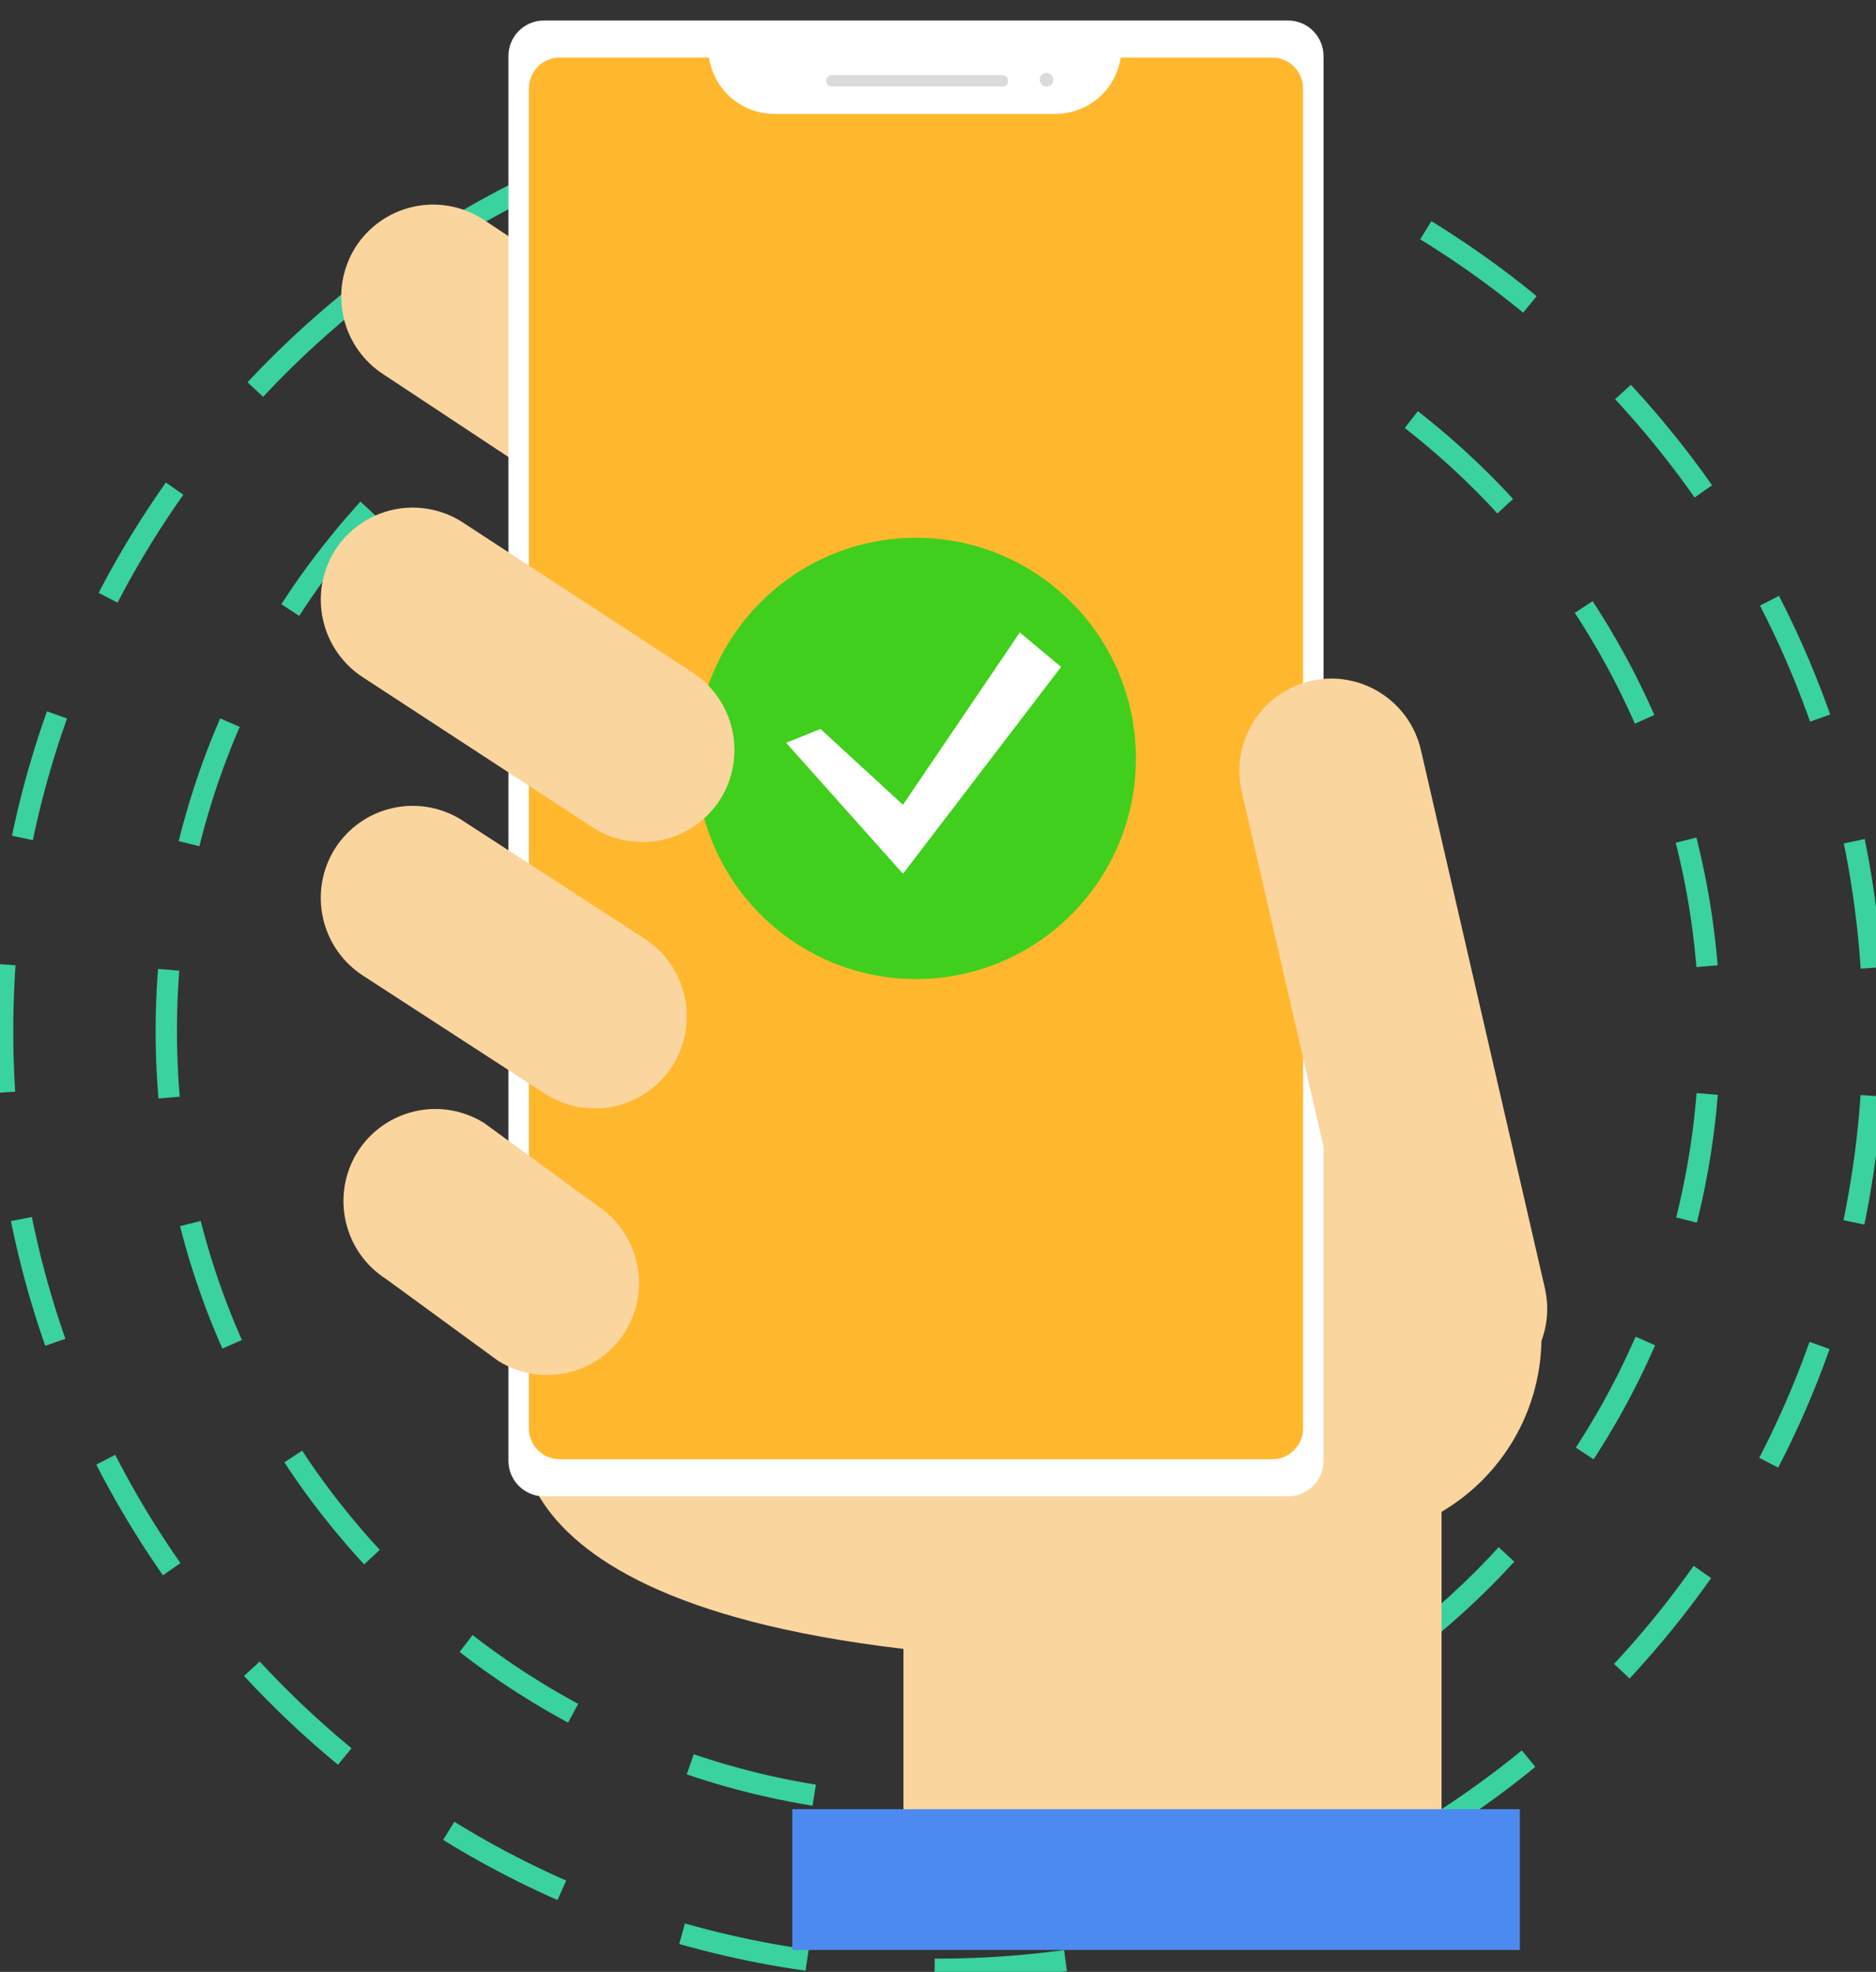<svg width="176" height="185" viewBox="0 0 176 185" fill="none"
    xmlns="http://www.w3.org/2000/svg">
    <rect x="0" y="0" width="176" height="185" fill="#333333" stroke="none"/>
    <g clip-path="url(#clip0)">
        <path d="M88 169.35C127.985 169.35 160.399 136.836 160.399 96.727C160.399 56.618 127.985 24.103 88 24.103C48.015 24.103 15.601 56.618 15.601 96.727C15.601 136.836 48.015 169.35 88 169.35Z" stroke="#3AD29F" stroke-width="2" stroke-miterlimit="10" stroke-dasharray="12 12"/>
        <path d="M88 184.755C136.467 184.755 175.756 145.344 175.756 96.727C175.756 48.11 136.467 8.698 88 8.698C39.534 8.698 0.244 48.11 0.244 96.727C0.244 145.344 39.534 184.755 88 184.755Z" stroke="#3AD29F" stroke-width="2" stroke-miterlimit="10" stroke-dasharray="12 12"/>
        <path d="M146.733 124.771C146.735 119.826 144.896 115.057 141.577 111.4C138.259 107.742 133.699 105.459 128.79 104.996C123.882 104.533 118.978 105.924 115.037 108.896C111.097 111.869 108.405 116.21 107.487 121.069L46.645 119.414L47.313 129.899C47.313 129.899 38.637 149.979 84.234 155.329V175.625H136.946V141.881C139.923 140.132 142.392 137.633 144.109 134.632C145.826 131.631 146.731 128.231 146.733 124.771Z" />
        <path d="M49.402 130.339C49.402 130.339 41.094 149.568 84.76 154.699V174.143H135.242V122.649L48.754 120.296L49.402 130.339Z" fill="#FAD59E"/>
        <path d="M74.632 50.093C73.316 52.177 71.231 53.653 68.833 54.2C66.435 54.746 63.919 54.319 61.834 53.011L34.73 35.094C32.653 33.774 31.181 31.683 30.636 29.277C30.091 26.872 30.517 24.348 31.821 22.257C33.138 20.176 35.221 18.701 37.616 18.155C40.012 17.608 42.526 18.034 44.609 19.34L71.714 37.256C73.793 38.575 75.266 40.665 75.813 43.071C76.36 45.476 75.935 48.001 74.632 50.093Z" />
        <path d="M73.13 49.115C71.907 51.052 69.969 52.424 67.74 52.932C65.511 53.44 63.172 53.043 61.234 51.827L36.031 35.16C34.101 33.933 32.733 31.989 32.226 29.753C31.72 27.517 32.116 25.171 33.328 23.227C34.551 21.291 36.489 19.918 38.718 19.41C40.947 18.902 43.286 19.3 45.224 20.516L70.422 37.173C72.356 38.399 73.727 40.345 74.235 42.583C74.742 44.821 74.345 47.17 73.13 49.115Z" fill="#FAD59E"/>
        <path d="M125.66 144.443C136.13 144.443 144.617 135.929 144.617 125.426C144.617 114.924 136.13 106.41 125.66 106.41C115.19 106.41 106.702 114.924 106.702 125.426C106.702 135.929 115.19 144.443 125.66 144.443Z" fill="#FAD59E"/>
        <path d="M122.247 0H49.624C47.974 0 46.638 1.341 46.638 2.995V139.308C46.638 140.962 47.974 142.304 49.624 142.304H122.247C123.896 142.304 125.233 140.962 125.233 139.308V2.995C125.233 1.341 123.896 0 122.247 0Z" />
        <path d="M120.843 1.924H51.023C49.187 1.924 47.698 3.418 47.698 5.26V137.049C47.698 138.891 49.187 140.384 51.023 140.384H120.843C122.679 140.384 124.168 138.891 124.168 137.049V5.26C124.168 3.418 122.679 1.924 120.843 1.924Z" fill="white"/>
        <path d="M105.144 5.397C104.923 6.865 104.185 8.205 103.064 9.176C101.943 10.146 100.513 10.681 99.033 10.686H72.623C71.143 10.681 69.714 10.145 68.593 9.175C67.473 8.205 66.736 6.865 66.514 5.397H52.522C52.141 5.396 51.763 5.471 51.41 5.618C51.058 5.764 50.737 5.978 50.468 6.249C50.198 6.519 49.984 6.84 49.838 7.194C49.692 7.547 49.616 7.926 49.616 8.309V133.995C49.616 134.377 49.691 134.756 49.837 135.11C49.983 135.463 50.196 135.785 50.466 136.055C50.736 136.326 51.056 136.541 51.408 136.687C51.761 136.834 52.138 136.909 52.52 136.909H119.346C119.728 136.91 120.105 136.835 120.458 136.688C120.81 136.542 121.131 136.328 121.401 136.057C121.67 135.787 121.885 135.466 122.031 135.112C122.177 134.759 122.252 134.38 122.252 133.997V8.311C122.252 7.929 122.177 7.55 122.031 7.196C121.886 6.843 121.672 6.521 121.402 6.25C121.133 5.98 120.813 5.765 120.46 5.619C120.108 5.472 119.73 5.397 119.349 5.397H105.144Z" fill="#FFB82E"/>
        <path d="M94.075 7.052H78.008C77.739 7.052 77.52 7.271 77.52 7.541V7.632C77.52 7.902 77.739 8.121 78.008 8.121H94.075C94.344 8.121 94.562 7.902 94.562 7.632V7.541C94.562 7.271 94.344 7.052 94.075 7.052Z" fill="#DBDBDB"/>
        <path d="M98.182 8.121C98.535 8.121 98.821 7.834 98.821 7.48C98.821 7.126 98.535 6.839 98.182 6.839C97.829 6.839 97.543 7.126 97.543 7.48C97.543 7.834 97.829 8.121 98.182 8.121Z" fill="#DBDBDB"/>
        <path d="M137.914 128.781C132.412 130.058 128.636 126.458 127.364 120.942L114.722 73.854C114.118 71.194 114.587 68.401 116.028 66.087C117.469 63.773 119.764 62.125 122.413 61.503C125.065 60.897 127.848 61.368 130.155 62.813C132.462 64.259 134.105 66.561 134.725 69.218L145.042 117.521C146.314 123.04 143.413 127.505 137.914 128.781Z" />
        <path d="M133.307 70.37C132.234 65.714 127.602 62.811 122.959 63.887C118.317 64.963 115.423 69.61 116.496 74.266L128.121 124.735C129.193 129.391 133.826 132.294 138.468 131.218C143.11 130.142 146.004 125.495 144.932 120.838L133.307 70.37Z" fill="#FAD59E"/>
        <path d="M144.537 167.781H72.382V184.653H144.537V167.781Z" />
        <path d="M142.587 169.737H74.332V182.941H142.587V169.737Z" fill="#4D8AF0"/>
        <path d="M64.111 100.607C62.811 102.666 60.751 104.125 58.382 104.665C56.012 105.205 53.526 104.783 51.467 103.49L33.289 91.692C31.236 90.388 29.782 88.321 29.244 85.945C28.705 83.568 29.126 81.074 30.415 79.008C31.715 76.95 33.775 75.491 36.144 74.951C38.513 74.41 40.999 74.833 43.059 76.125L61.237 87.924C63.289 89.228 64.744 91.294 65.282 93.671C65.821 96.047 65.4 98.541 64.111 100.607Z" />
        <path d="M59.547 125.581C58.236 127.658 56.157 129.13 53.767 129.676C51.376 130.221 48.867 129.795 46.789 128.49L35.529 120.255C33.458 118.939 31.99 116.854 31.447 114.456C30.903 112.058 31.328 109.541 32.628 107.456C33.94 105.379 36.019 103.906 38.409 103.361C40.8 102.816 43.309 103.242 45.387 104.546L56.647 112.785C58.717 114.1 60.184 116.185 60.728 118.582C61.272 120.98 60.847 123.496 59.547 125.581Z" />
        <g opacity="0.5">
            <path opacity="0.5" d="M85.933 93.147C98.041 93.147 107.857 83.3 107.857 71.154C107.857 59.008 98.041 49.162 85.933 49.162C73.824 49.162 64.008 59.008 64.008 71.154C64.008 83.3 73.824 93.147 85.933 93.147Z" />
        </g>
        <path d="M85.933 91.853C97.329 91.853 106.568 82.586 106.568 71.154C106.568 59.722 97.329 50.455 85.933 50.455C74.537 50.455 65.298 59.722 65.298 71.154C65.298 82.586 74.537 91.853 85.933 91.853Z" fill="#40CF1C"/>
        <path d="M76.977 68.391L84.714 75.507L95.676 59.336L99.547 62.571L84.714 81.977L73.752 69.687L76.977 68.391Z" fill="white"/>
        <path d="M58.638 124.967C57.415 126.904 55.477 128.276 53.248 128.784C51.019 129.292 48.68 128.895 46.742 127.679L36.241 120.01C34.31 118.783 32.942 116.839 32.436 114.603C31.929 112.367 32.325 110.021 33.538 108.077C34.761 106.141 36.699 104.768 38.928 104.26C41.157 103.752 43.496 104.15 45.433 105.366L55.932 113.049C57.859 114.275 59.225 116.216 59.732 118.449C60.239 120.681 59.846 123.024 58.638 124.967Z" fill="#FAD59E"/>
        <path d="M63.111 99.959C61.888 101.896 59.95 103.268 57.721 103.776C55.492 104.284 53.153 103.887 51.216 102.671L34.113 91.57C32.182 90.342 30.814 88.398 30.308 86.162C29.801 83.927 30.197 81.581 31.41 79.637C32.633 77.7 34.571 76.328 36.8 75.82C39.029 75.312 41.367 75.709 43.305 76.925L60.408 88.026C62.339 89.254 63.707 91.198 64.213 93.433C64.72 95.669 64.324 98.015 63.111 99.959Z" fill="#FAD59E"/>
        <path d="M68.811 75.751C67.504 77.819 65.435 79.284 63.055 79.827C60.675 80.369 58.177 79.945 56.108 78.647L33.072 63.601C31.011 62.29 29.55 60.214 29.009 57.827C28.468 55.439 28.891 52.934 30.186 50.859C31.492 48.791 33.562 47.326 35.942 46.783C38.322 46.241 40.819 46.665 42.889 47.964L65.924 63.009C67.986 64.32 69.447 66.396 69.987 68.783C70.528 71.171 70.105 73.676 68.811 75.751Z" />
        <path d="M67.587 74.969C66.363 76.906 64.425 78.278 62.197 78.786C59.968 79.294 57.629 78.897 55.691 77.681L34.115 63.589C32.185 62.361 30.817 60.417 30.31 58.182C29.803 55.946 30.2 53.6 31.412 51.656C32.635 49.719 34.573 48.347 36.802 47.839C39.031 47.331 41.37 47.728 43.308 48.944L64.881 63.036C66.812 64.263 68.181 66.207 68.688 68.443C69.195 70.678 68.799 73.025 67.587 74.969Z" fill="#FAD59E"/>
    </g>
    <defs>
        <linearGradient id="paint0_linear" x1="96.693" y1="175.637" x2="96.693" y2="104.911" gradientUnits="userSpaceOnUse">
            <stop stop-color="#808080" stop-opacity="0.25"/>
            <stop offset="0.54" stop-color="#808080" stop-opacity="0.12"/>
            <stop offset="1" stop-color="#808080" stop-opacity="0.1"/>
        </linearGradient>
        <linearGradient id="paint1_linear" x1="20904.2" y1="10782" x2="20904.2" y2="5329.69" gradientUnits="userSpaceOnUse">
            <stop stop-color="#808080" stop-opacity="0.25"/>
            <stop offset="0.54" stop-color="#808080" stop-opacity="0.12"/>
            <stop offset="1" stop-color="#808080" stop-opacity="0.1"/>
        </linearGradient>
        <linearGradient id="paint2_linear" x1="46479.2" y1="93074.5" x2="46479.2" y2="10259.5" gradientUnits="userSpaceOnUse">
            <stop stop-color="#808080" stop-opacity="0.25"/>
            <stop offset="0.54" stop-color="#808080" stop-opacity="0.12"/>
            <stop offset="1" stop-color="#808080" stop-opacity="0.1"/>
        </linearGradient>
        <linearGradient id="paint3_linear" x1="23945.4" y1="40731.7" x2="23945.4" y2="21935.1" gradientUnits="userSpaceOnUse">
            <stop stop-color="#808080" stop-opacity="0.25"/>
            <stop offset="0.54" stop-color="#808080" stop-opacity="0.12"/>
            <stop offset="1" stop-color="#808080" stop-opacity="0.1"/>
        </linearGradient>
        <linearGradient id="paint4_linear" x1="49363.9" y1="14109.5" x2="49363.9" y2="12945.3" gradientUnits="userSpaceOnUse">
            <stop stop-color="#808080" stop-opacity="0.25"/>
            <stop offset="0.54" stop-color="#808080" stop-opacity="0.12"/>
            <stop offset="1" stop-color="#808080" stop-opacity="0.1"/>
        </linearGradient>
        <linearGradient id="paint5_linear" x1="15827" y1="15197.3" x2="15827" y2="11473.9" gradientUnits="userSpaceOnUse">
            <stop stop-color="#808080" stop-opacity="0.25"/>
            <stop offset="0.54" stop-color="#808080" stop-opacity="0.12"/>
            <stop offset="1" stop-color="#808080" stop-opacity="0.1"/>
        </linearGradient>
        <linearGradient id="paint6_linear" x1="12763.4" y1="16263" x2="12763.4" y2="13330" gradientUnits="userSpaceOnUse">
            <stop stop-color="#808080" stop-opacity="0.25"/>
            <stop offset="0.54" stop-color="#808080" stop-opacity="0.12"/>
            <stop offset="1" stop-color="#808080" stop-opacity="0.1"/>
        </linearGradient>
        <linearGradient id="paint7_linear" x1="15521.6" y1="16804.4" x2="15521.6" y2="8891.92" gradientUnits="userSpaceOnUse">
            <stop stop-color="#808080" stop-opacity="0.25"/>
            <stop offset="0.54" stop-color="#808080" stop-opacity="0.12"/>
            <stop offset="1" stop-color="#808080" stop-opacity="0.1"/>
        </linearGradient>
        <linearGradient id="paint8_linear" x1="18346.2" y1="13436.5" x2="18346.2" y2="8845.43" gradientUnits="userSpaceOnUse">
            <stop stop-color="#808080" stop-opacity="0.25"/>
            <stop offset="0.54" stop-color="#808080" stop-opacity="0.12"/>
            <stop offset="1" stop-color="#808080" stop-opacity="0.1"/>
        </linearGradient>
        <clipPath id="clip0">
            <rect width="176" height="185" fill="white"/>
        </clipPath>
    </defs>
</svg>
